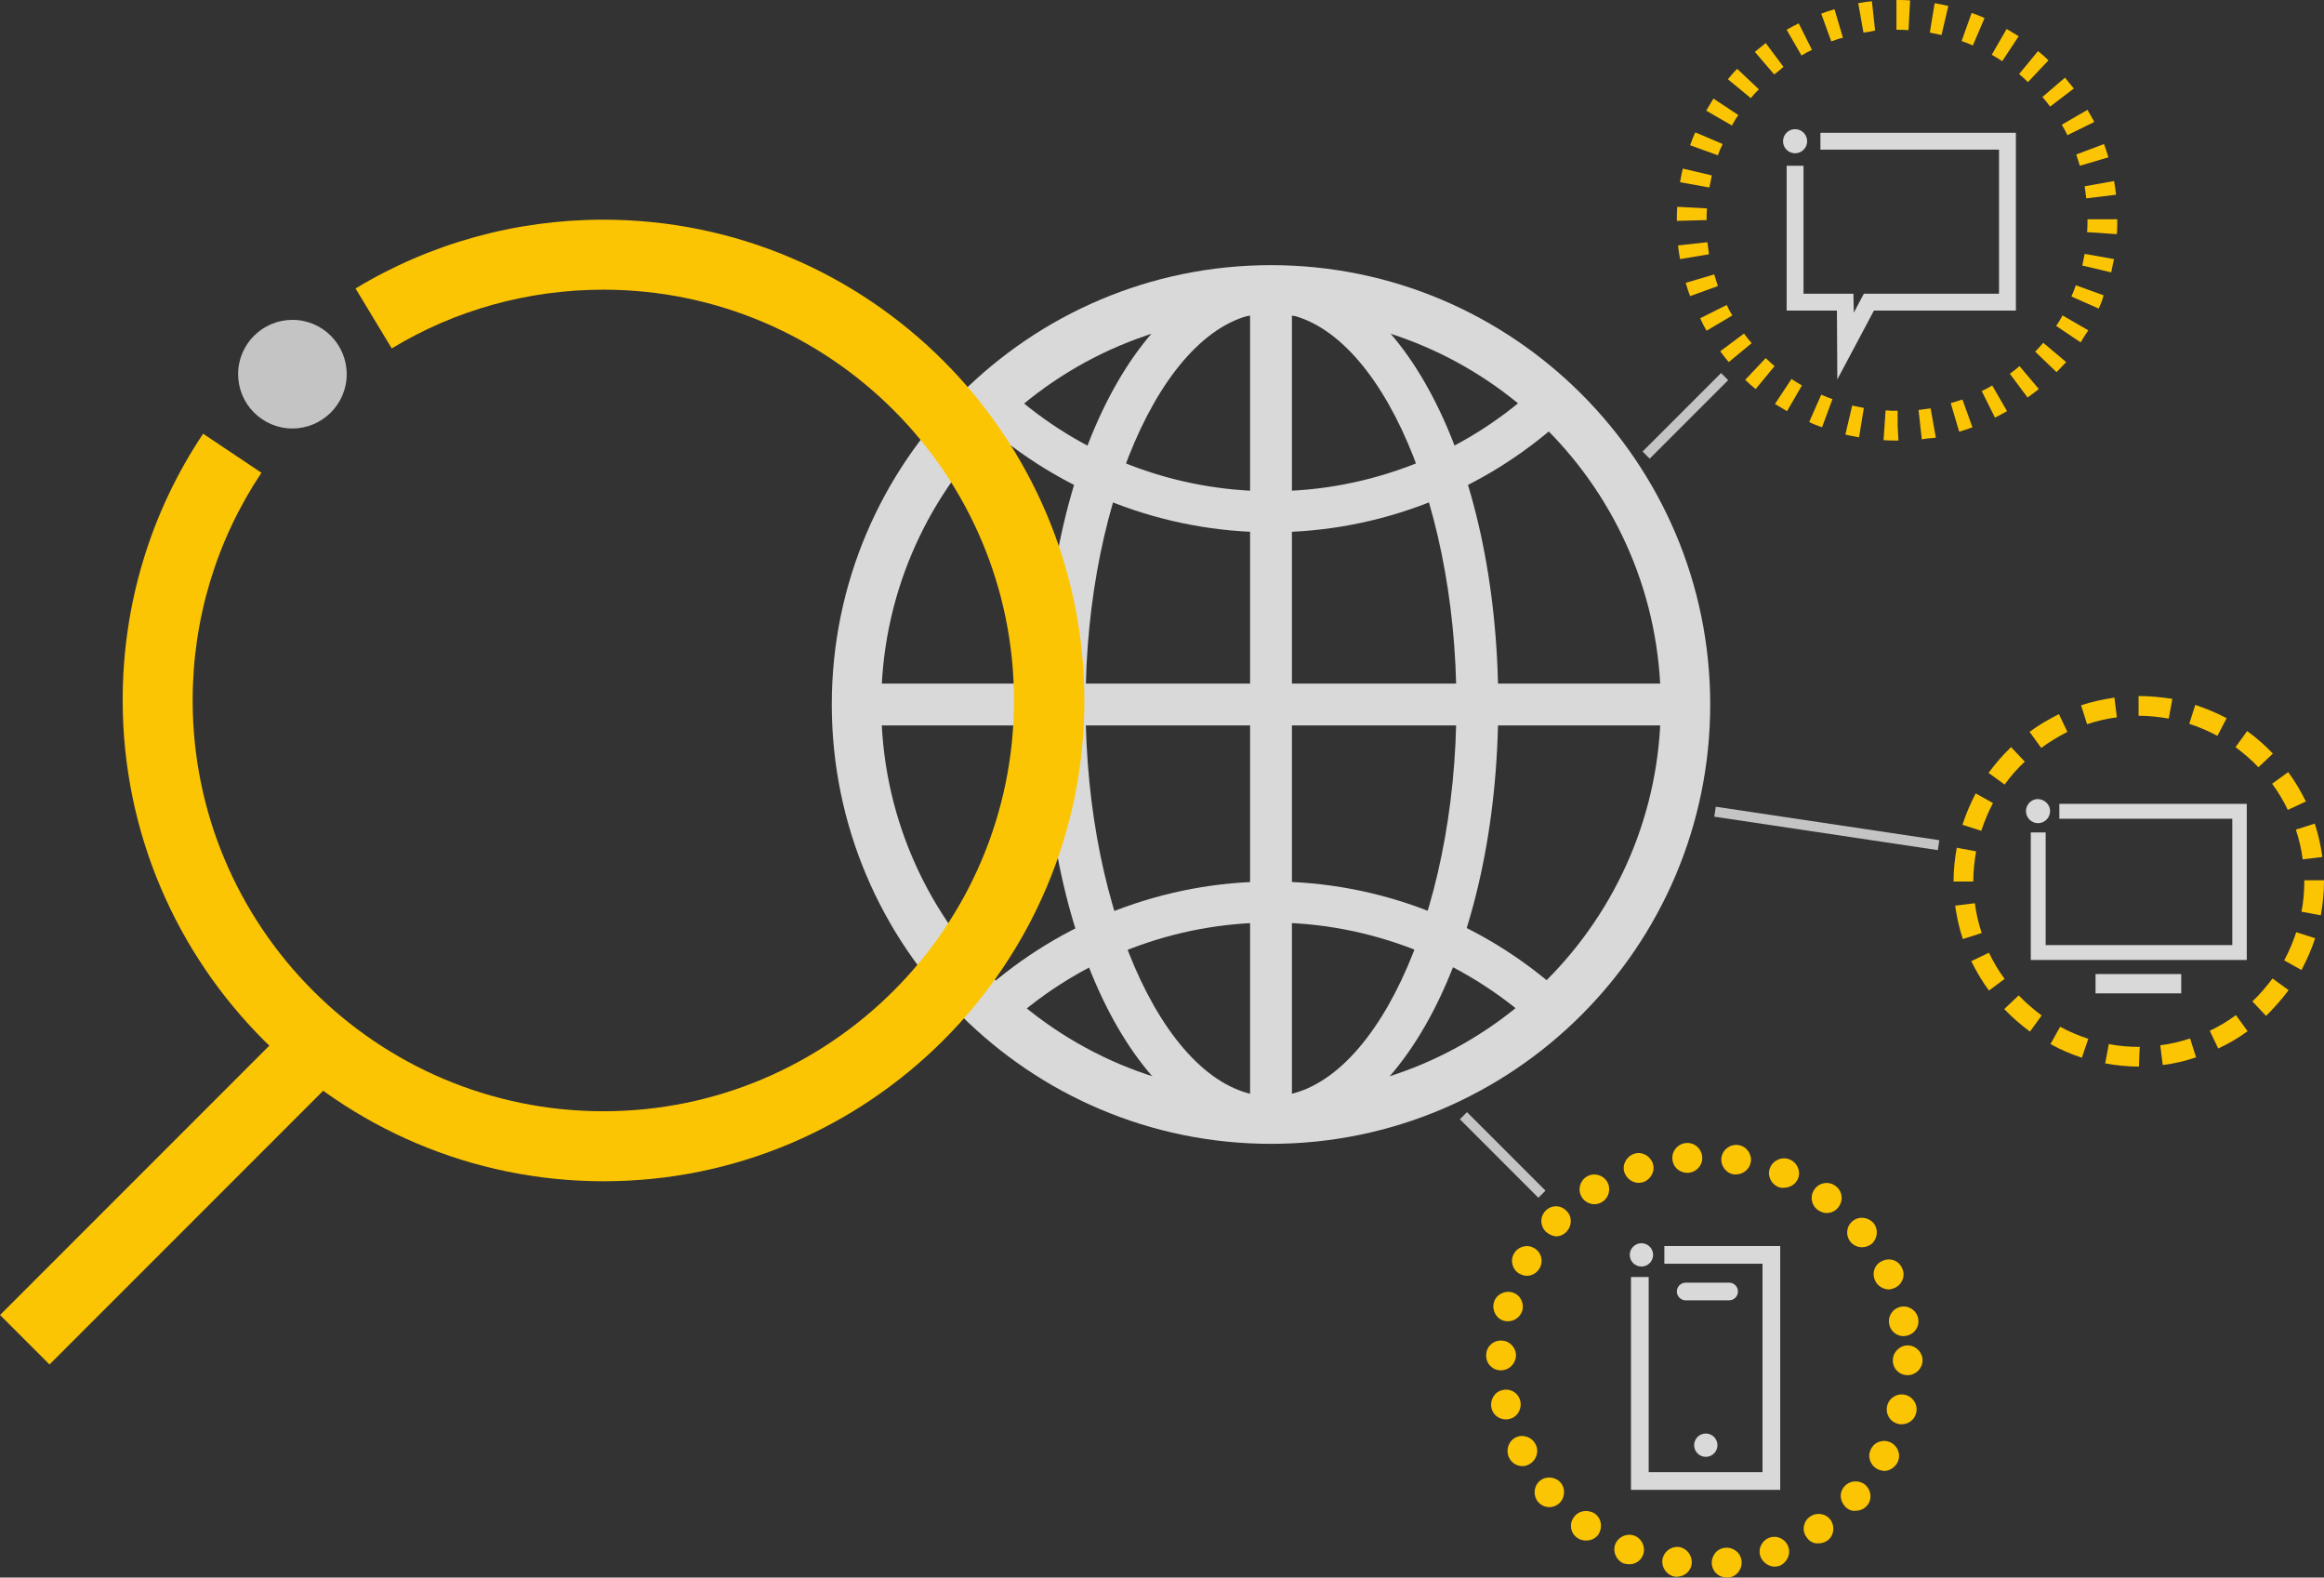 <?xml version="1.0" encoding="UTF-8"?> <!-- Generator: Adobe Illustrator 24.0.3, SVG Export Plug-In . SVG Version: 6.00 Build 0) --> <svg xmlns="http://www.w3.org/2000/svg" xmlns:xlink="http://www.w3.org/1999/xlink" id="Layer_1" x="0px" y="0px" viewBox="0 0 577.8 392.1" style="enable-background:new 0 0 577.8 392.1;" xml:space="preserve"><rect x="0" y="0" width="577.8" height="392.1" fill="#333333" stroke="none"/> <style type="text/css"> .st0{opacity:0.81;} .st1{fill:#FFFFFF;} .st2{fill:#FCC503;} .st3{opacity:0.71;} </style> <g> <g class="st0"> <g> <g> <path class="st1" d="M316,276.9c-2.9,0-5.2-2.4-5.2-5.3V73.3c0-2.9,2.3-5.3,5.2-5.3c2.9,0,5.2,2.4,5.2,5.3v198.3 C321.2,274.6,318.9,276.9,316,276.9"></path> </g> <g> <path class="st1" d="M413.2,180.3H218.9c-2.9,0-5.2-2.3-5.2-5.2c0-2.9,2.3-5.2,5.2-5.2h194.4c2.9,0,5.2,2.3,5.2,5.2 C418.4,178,416.1,180.3,413.2,180.3"></path> </g> <g> <path class="st1" d="M316,282.9c-31.7,0-56.5-47.3-56.5-107.8c0-60.4,24.8-107.8,56.5-107.8c31.7,0,56.5,47.3,56.5,107.8 C372.5,235.5,347.7,282.9,316,282.9 M316,77.7c-25,0-46.1,44.6-46.1,97.4c0,52.8,21.1,97.4,46.1,97.4c25,0,46.1-44.6,46.1-97.4 C362.1,122.3,341,77.7,316,77.7"></path> </g> <g> <path class="st1" d="M385,257.8l-3.8-3.5c-8.8-7.9-18.7-14-29.6-18.3c-11.3-4.4-23.2-6.7-35.5-6.7c-24,0-47.1,8.8-65,24.9 l-3.9,3.5l-6.9-7.7l3.9-3.4c19.8-17.7,45.3-27.5,71.9-27.5c13.5,0,26.7,2.5,39.2,7.4c12.1,4.7,23.1,11.5,32.8,20.2l3.9,3.5 L385,257.8z"></path> </g> </g> <g> <path class="st1" d="M316,284.3c-60.2,0-109.2-49-109.2-109.2S255.8,65.9,316,65.9s109.2,49,109.2,109.2S376.2,284.3,316,284.3z M316,78.3c-53.4,0-96.9,43.5-96.9,96.9c0,53.4,43.5,96.9,96.9,96.9s96.9-43.5,96.9-96.9C412.9,121.7,369.5,78.3,316,78.3z"></path> </g> <g> <path class="st1" d="M384.9,93.6l-3.8,3.5c-8.8,7.9-18.7,14-29.6,18.3c-11.3,4.4-23.2,6.7-35.5,6.7c-24,0-47.1-8.8-65-24.9 l-3.9-3.5l-6.9,7.7l3.9,3.4c19.8,17.7,45.3,27.5,71.9,27.5c13.5,0,26.7-2.5,39.2-7.4c12.1-4.7,23.1-11.5,32.8-20.2l3.9-3.5 L384.9,93.6z"></path> </g> </g> <g class="st0"> <polygon class="st1" points="558.6,238.6 504.9,238.6 504.9,206.9 508.6,206.9 508.6,234.9 555,234.9 555,203.5 512,203.5 512,199.8 558.6,199.8 "></polygon> </g> <g class="st0"> <path class="st1" d="M509.7,201.6c0,1.6-1.3,3-3,3c-1.6,0-3-1.3-3-3c0-1.6,1.3-3,3-3C508.4,198.7,509.7,200,509.7,201.6"></path> </g> <g class="st0"> <rect x="521" y="242.1" class="st1" width="21.3" height="4.8"></rect> </g> <g> <path class="st2" d="M531.8,265.1L531.8,265.1c-2.9,0-5.7-0.3-8.4-0.8l0.9-4.8c2.5,0.5,5,0.7,7.5,0.7l0.2,0l-0.1,1.8L531.8,265.1z M537.7,264.7l-0.6-4.9c2.5-0.3,5-0.9,7.4-1.7l1.5,4.7C543.3,263.7,540.5,264.4,537.7,264.7z M517.6,262.9c-2.7-0.9-5.3-2-7.8-3.4 l2.4-4.3c2.2,1.2,4.6,2.2,7,3L517.6,262.9z M551.5,260.6l-2.1-4.4c2.3-1.1,4.5-2.4,6.5-3.9l2.9,4 C556.5,258,554.1,259.4,551.5,260.6z M504.7,256.4c-2.3-1.7-4.4-3.5-6.4-5.6l3.6-3.4c1.7,1.8,3.7,3.5,5.7,5L504.7,256.4z M563.4,252.5l-3.4-3.6c1.8-1.7,3.5-3.7,5-5.7l4,2.9C567.3,248.4,565.4,250.5,563.4,252.5z M494.5,246.2c-1.7-2.3-3.1-4.7-4.4-7.3 l4.4-2.1c1.1,2.3,2.4,4.5,3.9,6.5L494.5,246.2z M572.2,241.1l-4.3-2.4c1.2-2.2,2.2-4.6,3-7l4.7,1.5 C574.7,236,573.5,238.6,572.2,241.1z M488,233.4c-0.9-2.7-1.5-5.5-1.9-8.3l4.9-0.6c0.3,2.5,0.9,5,1.7,7.4L488,233.4z M577,227.5 l-4.8-0.9c0.5-2.5,0.7-5,0.7-7.6l0-0.2h4.9l0,0.1C577.8,221.9,577.5,224.8,577,227.5z M486.6,219.1l-0.9,0c0-2.9,0.3-5.7,0.8-8.4 l4.8,0.9c-0.4,2.4-0.7,5-0.7,7.5L486.6,219.1z M572.5,213.6c-0.3-2.5-0.9-5-1.7-7.4l4.7-1.5c0.9,2.7,1.5,5.5,1.9,8.3L572.5,213.6z M492.6,206.5l-4.7-1.5c0.9-2.7,2-5.3,3.3-7.8l4.3,2.4C494.4,201.7,493.4,204,492.6,206.5z M568.8,201.3c-1.1-2.3-2.4-4.5-3.9-6.5 l4-2.9c1.7,2.3,3.1,4.7,4.4,7.3L568.8,201.3z M498.4,195l-4-2.9c1.7-2.3,3.5-4.4,5.6-6.4l3.4,3.6C501.6,191,499.9,192.9,498.4,195 z M561.5,190.7c-1.7-1.8-3.7-3.5-5.7-5l2.9-4c2.3,1.7,4.4,3.5,6.4,5.6L561.5,190.7z M507.5,185.9l-2.9-4c2.3-1.7,4.7-3.1,7.3-4.4 l2.1,4.4C511.7,183.1,509.5,184.4,507.5,185.9z M551.3,182.9c-2.2-1.2-4.6-2.2-7-3l1.5-4.7c2.7,0.9,5.3,2,7.8,3.3L551.3,182.9z M518.9,180l-1.5-4.7c2.7-0.9,5.5-1.5,8.3-1.9l0.6,4.9C523.8,178.6,521.3,179.2,518.9,180z M539.2,178.6c-2.4-0.4-4.9-0.7-7.4-0.7 h-0.1V173h0.1c2.8,0,5.6,0.3,8.3,0.7L539.2,178.6z"></path> </g> <g class="st3"> <rect x="452.8" y="177.8" transform="matrix(0.148 -0.989 0.989 0.148 183.354 624.488)" class="st1" width="2.5" height="56.2"></rect> </g> <g> <path class="st2" d="M425.6,388.8c-0.2-2,1.2-3.9,3.3-4.1l0,0c2-0.2,3.9,1.2,4.1,3.3l0,0c0.2,2-1.2,3.9-3.3,4.1l0,0l0,0l0,0 c-0.1,0-0.3,0-0.4,0l0,0C427.4,392.1,425.8,390.7,425.6,388.8z M416.5,391.9L416.5,391.9L416.5,391.9c-2-0.3-3.4-2.1-3.2-4.2l0,0 c0.3-2,2.1-3.4,4.1-3.2l0,0c2,0.3,3.4,2.1,3.2,4.2l0,0c-0.2,1.8-1.8,3.2-3.7,3.2l0,0C416.8,391.9,416.6,391.9,416.5,391.9z M437.7,386.9c-0.7-1.9,0.3-4,2.2-4.7l0,0c1.9-0.7,4,0.3,4.7,2.2l0,0c0.7,1.9-0.3,4-2.2,4.8l0,0c-0.4,0.1-0.9,0.2-1.3,0.2l0,0 C439.7,389.3,438.3,388.4,437.7,386.9z M403.7,388.6L403.7,388.6L403.7,388.6c-1.9-0.8-2.8-2.9-2.1-4.8l0,0 c0.8-1.9,2.9-2.8,4.8-2.1l0,0c1.9,0.8,2.8,2.9,2.1,4.8l0,0c-0.6,1.5-2,2.3-3.4,2.3l0,0C404.6,388.8,404.2,388.7,403.7,388.6z M449.1,382c-1.2-1.7-0.7-4,1-5.1l0,0c1.7-1.1,4-0.7,5.1,1l0,0c1.1,1.7,0.7,4-1,5.1l0,0c-0.6,0.4-1.4,0.6-2.1,0.6l0,0 C450.9,383.7,449.8,383.1,449.1,382z M392.1,382.2c-1.7-1.2-2-3.5-0.8-5.1l0,0c1.2-1.7,3.5-2,5.2-0.9l0,0c1.7,1.2,2,3.5,0.9,5.2 l0,0c-0.7,1-1.9,1.5-3,1.5l0,0C393.5,382.9,392.8,382.7,392.1,382.2z M458.9,374.6c-1.5-1.4-1.7-3.7-0.3-5.2l0,0 c1.4-1.5,3.7-1.6,5.2-0.3l0,0c1.5,1.4,1.7,3.7,0.3,5.2l0,0c-0.7,0.8-1.7,1.2-2.8,1.2l0,0C460.5,375.6,459.6,375.3,458.9,374.6z M382.4,373.3c-1.3-1.6-1.1-3.9,0.4-5.2l0,0c1.5-1.3,3.9-1.1,5.2,0.4l0,0c1.3,1.5,1.1,3.9-0.4,5.2l0,0c-0.7,0.6-1.5,0.9-2.4,0.9 l0,0C384.2,374.6,383.2,374.2,382.4,373.3z M466.7,365.1c-1.8-1-2.5-3.2-1.5-5l0,0c0.9-1.8,3.2-2.5,5-1.5l0,0c1.8,1,2.5,3.2,1.5,5 l0,0c0,0,0,0,0,0l0,0c-0.7,1.2-1.9,2-3.3,2l0,0C467.8,365.5,467.2,365.4,466.7,365.1z M375.2,362.3c-0.9-1.8-0.2-4.1,1.6-5l0,0 c1.8-0.9,4-0.2,5,1.7l0,0c0.9,1.8,0.2,4-1.7,5l0,0c-0.5,0.3-1.1,0.4-1.6,0.4l0,0C377.1,364.4,375.8,363.6,375.2,362.3z M471.9,353.9c-2-0.5-3.2-2.5-2.7-4.5l0,0c0.5-2,2.5-3.2,4.5-2.7l0,0c2,0.5,3.2,2.5,2.7,4.5l0,0l0,0l0,0c-0.4,1.7-1.9,2.8-3.6,2.8 l0,0C472.5,354,472.2,354,471.9,353.9z M370.8,349.9L370.8,349.9L370.8,349.9c-0.4-2,0.8-4,2.8-4.4l0,0c2-0.5,4,0.8,4.4,2.8v0 c0.4,2-0.8,4-2.8,4.4l0,0c-0.3,0.1-0.5,0.1-0.8,0.1l0,0C372.7,352.8,371.1,351.6,370.8,349.9z M470.6,338.1L470.6,338.1 c0-2,1.7-3.7,3.7-3.7l0,0c2,0,3.7,1.7,3.7,3.7l0,0c0,2-1.7,3.7-3.7,3.7l0,0C472.2,341.8,470.6,340.2,470.6,338.1z M373.1,340.6 c-2,0-3.7-1.7-3.6-3.8l0,0c0-2,1.7-3.7,3.8-3.6l0,0c2,0,3.7,1.8,3.6,3.8l0,0C376.8,339,375.2,340.6,373.1,340.6L373.1,340.6 C373.2,340.6,373.1,340.6,373.1,340.6z M469.7,329.1c-0.4-2,0.9-3.9,2.9-4.3l0,0c2-0.4,3.9,0.9,4.3,2.9l0,0l0,0l0,0 c0.4,2-0.9,3.9-2.9,4.3l0,0c-0.2,0-0.5,0.1-0.7,0.1l0,0C471.6,332.1,470,330.9,469.7,329.1z M374,328.3c-2-0.5-3.1-2.6-2.6-4.5 l0,0c0.5-2,2.6-3.1,4.5-2.6l0,0c2,0.5,3.1,2.6,2.6,4.5l0,0c-0.5,1.6-1.9,2.7-3.6,2.7l0,0C374.6,328.4,374.3,328.4,374,328.3z M466.2,318.3c-0.9-1.9-0.1-4.1,1.8-4.9l0,0c1.9-0.9,4.1-0.1,4.9,1.8l0,0c0.9,1.8,0.1,4-1.8,4.9l0,0c-0.5,0.2-1,0.4-1.6,0.4l0,0 C468.1,320.4,466.8,319.6,466.2,318.3z M377.8,316.6c-1.8-1-2.4-3.3-1.4-5l0,0c1-1.8,3.3-2.4,5-1.4l0,0c1.8,1,2.4,3.2,1.4,5l0,0 c-0.7,1.2-1.9,1.9-3.2,1.9l0,0C379,317.1,378.4,316.9,377.8,316.6z M460.1,308.7L460.1,308.7c-1.3-1.6-1.1-3.9,0.5-5.2l0,0 c1.6-1.3,3.9-1,5.2,0.5l0,0c1.3,1.6,1,3.9-0.5,5.2l0,0c-0.7,0.5-1.5,0.8-2.3,0.8l0,0C461.9,310,460.9,309.6,460.1,308.7z M384.4,306.2c-1.5-1.4-1.6-3.7-0.2-5.2l0,0c1.4-1.5,3.7-1.6,5.2-0.1l0,0c1.5,1.4,1.5,3.7,0.1,5.2l0,0c-0.7,0.8-1.7,1.2-2.7,1.2 l0,0C386,307.2,385.1,306.8,384.4,306.2z M451.9,300.7c-1.6-1.2-2-3.5-0.7-5.2l0,0c1.2-1.6,3.5-2,5.2-0.7l0,0 c1.6,1.2,2,3.5,0.7,5.2l0,0c-0.7,1-1.8,1.5-3,1.5l0,0C453.4,301.5,452.6,301.2,451.9,300.7z M393.3,297.6c-1.1-1.7-0.6-4,1.1-5.1 l0,0c1.7-1.1,4-0.6,5.1,1.1l0,0c1.1,1.7,0.6,4-1.1,5.1l0,0c-0.6,0.4-1.3,0.6-2,0.6l0,0C395.2,299.3,394,298.7,393.3,297.6z M442.1,295c-1.9-0.8-2.8-3-2-4.8l0,0c0.8-1.9,3-2.8,4.9-2l0,0c0,0,0,0,0,0l0,0c1.9,0.8,2.8,3,2,4.8l0,0c-0.6,1.4-2,2.2-3.4,2.2 l0,0C443,295.3,442.6,295.2,442.1,295z M403.9,291.5c-0.7-1.9,0.4-4,2.3-4.7l0,0c1.9-0.7,4,0.4,4.7,2.3l0,0c0.7,1.9-0.4,4-2.3,4.7 l0,0c-0.4,0.1-0.8,0.2-1.2,0.2l0,0C405.9,294,404.5,293,403.9,291.5z M431.1,291.9c-2-0.3-3.4-2.2-3.1-4.2l0,0 c0.3-2,2.2-3.4,4.2-3.1l0,0c2,0.3,3.4,2.2,3.1,4.2l0,0c-0.3,1.8-1.9,3.1-3.7,3.1l0,0C431.5,291.9,431.3,291.9,431.1,291.9z M415.8,288.1c-0.2-2,1.3-3.8,3.4-4l0,0c2-0.2,3.8,1.3,4,3.4l0,0c0.2,2-1.3,3.8-3.4,4l0,0c-0.1,0-0.2,0-0.3,0l0,0 C417.5,291.5,415.9,290,415.8,288.1z"></path> </g> <g class="st3"> <rect x="372.4" y="273.3" transform="matrix(0.707 -0.707 0.707 0.707 -93.549 348.251)" class="st1" width="2.5" height="27.6"></rect> </g> <g class="st0"> <path class="st1" d="M411,311.9c0,1.6-1.3,2.9-2.9,2.9c-1.6,0-2.9-1.3-2.9-2.9c0-1.6,1.3-2.9,2.9-2.9 C409.7,309,411,310.3,411,311.9"></path> </g> <g class="st0"> <polygon class="st1" points="442.6,370.3 405.5,370.3 405.5,317.4 409.9,317.4 409.9,365.9 438.2,365.9 438.2,314.1 413.8,314.1 413.8,309.7 442.6,309.7 "></polygon> </g> <g class="st0"> <path class="st1" d="M427,359.2c0,1.6-1.3,2.9-2.9,2.9c-1.6,0-2.9-1.3-2.9-2.9c0-1.6,1.3-2.9,2.9-2.9 C425.7,356.3,427,357.6,427,359.2"></path> </g> <g class="st0"> <path class="st1" d="M429.9,323.2h-10.8c-1.2,0-2.2-1-2.2-2.2s1-2.2,2.2-2.2h10.8c1.2,0,2.2,1,2.2,2.2S431.1,323.2,429.9,323.2z"></path> </g> <g> <g> <path class="st2" d="M471.7,109.5c-1.1,0-2.3,0-3.4-0.1l0.5-7.4c1,0.1,2,0.1,2.9,0.1c0,0,0.1,0,0.1,0v3.8l0.2,3.6 C471.8,109.5,471.7,109.5,471.7,109.5z M471.7,105.9L471.7,105.9v-0.1V105.9z M477.8,109.2l-0.8-7.3c1-0.1,2-0.3,3-0.4l1.3,7.3 C480.1,108.9,478.9,109,477.8,109.2z M462.2,108.7c-1.1-0.2-2.3-0.4-3.4-0.7l1.7-7.2c1,0.2,1.9,0.4,2.9,0.6L462.2,108.7z M487.1,107.3l-2.1-7.1c1-0.3,1.9-0.6,2.9-0.9l2.5,6.9C489.3,106.6,488.2,107,487.1,107.3z M453,106.2c-1.1-0.4-2.2-0.8-3.2-1.3 l3-6.8c0.9,0.4,1.9,0.8,2.8,1.1L453,106.2z M496,103.8l-3.3-6.6c0.9-0.4,1.8-0.9,2.6-1.4l3.7,6.4 C498.1,102.7,497,103.3,496,103.8z M444.3,102.2c-1-0.6-2-1.2-3-1.8l4.1-6.2c0.8,0.5,1.7,1.1,2.6,1.6L444.3,102.2z M504.1,98.8 l-4.4-5.9c0.8-0.6,1.6-1.2,2.4-1.9l4.8,5.7C506,97.4,505.1,98.1,504.1,98.8z M436.5,96.7c-0.9-0.7-1.8-1.5-2.6-2.3l5.1-5.4 c0.7,0.7,1.5,1.4,2.2,2L436.5,96.7z M511.3,92.5l-5.3-5.1c0.7-0.7,1.4-1.5,2-2.2l5.7,4.8C512.9,90.8,512.1,91.7,511.3,92.5z M429.8,90c-0.7-0.9-1.5-1.8-2.1-2.7l5.9-4.4c0.6,0.8,1.2,1.6,1.9,2.4L429.8,90z M517.3,85.1l-6.1-4.1c0.6-0.8,1.1-1.7,1.6-2.6 l6.4,3.7C518.5,83.1,517.9,84.1,517.3,85.1z M424.3,82.2c-0.6-1-1.1-2-1.6-3.1l6.6-3.3c0.4,0.9,0.9,1.8,1.4,2.6L424.3,82.2z M521.8,76.7l-6.8-3c0.4-0.9,0.8-1.9,1.1-2.8l6.9,2.5C522.7,74.6,522.3,75.6,521.8,76.7z M420.2,73.6c-0.4-1.1-0.8-2.2-1.1-3.3 l7.1-2.1c0.3,1,0.6,1.9,0.9,2.9L420.2,73.6z M524.9,67.7l-7.2-1.7c0.2-1,0.4-2,0.6-2.9l7.3,1.3C525.4,65.4,525.1,66.5,524.9,67.7 z M417.7,64.4c-0.2-1.1-0.4-2.3-0.5-3.4l7.3-0.8c0.1,1,0.3,2,0.4,3L417.7,64.4z M526.3,58.2l-7.4-0.5c0.1-1,0.1-2,0.1-3v-0.2h7.4 v0.2C526.4,55.9,526.4,57.1,526.3,58.2z M416.9,54.9L416.9,54.9c0-1.2,0-2.3,0.1-3.5l7.4,0.4c-0.1,1-0.1,2-0.1,2.9L416.9,54.9z M518.7,49.3c-0.1-1-0.3-2-0.4-3l7.3-1.3c0.2,1.1,0.4,2.3,0.5,3.4L518.7,49.3z M425,46.6l-7.3-1.3c0.2-1.1,0.4-2.3,0.7-3.4 l7.2,1.7C425.4,44.6,425.2,45.6,425,46.6z M517.1,41.2c-0.3-1-0.6-1.9-0.9-2.8l6.9-2.6c0.4,1.1,0.8,2.2,1.1,3.3L517.1,41.2z M427.1,38.6l-6.9-2.5c0.4-1.1,0.8-2.2,1.3-3.2l6.8,2.9C427.8,36.8,427.4,37.7,427.1,38.6z M514,33.6c-0.4-0.9-0.9-1.8-1.4-2.6 l6.4-3.7c0.6,1,1.1,2,1.7,3L514,33.6z M430.6,31.2l-6.4-3.7c0.6-1,1.2-2,1.8-3l6.2,4.1C431.6,29.4,431.1,30.3,430.6,31.2z M509.7,26.5c-0.6-0.8-1.2-1.6-1.9-2.4l5.6-4.8c0.7,0.9,1.5,1.8,2.2,2.7L509.7,26.5z M435.3,24.4l-5.7-4.7 c0.7-0.9,1.5-1.8,2.3-2.6l5.4,5.1C436.6,22.9,435.9,23.6,435.3,24.4z M504.2,20.4c-0.7-0.7-1.5-1.4-2.2-2l4.7-5.7 c0.9,0.7,1.8,1.5,2.6,2.3L504.2,20.4z M441.1,18.5l-4.8-5.6c0.9-0.7,1.8-1.5,2.7-2.2l4.4,5.9C442.7,17.3,441.9,17.9,441.1,18.5z M497.8,15.2c-0.8-0.5-1.7-1.1-2.6-1.6l3.7-6.4c1,0.6,2,1.2,3,1.8L497.8,15.2z M447.9,13.8l-3.7-6.4c1-0.6,2-1.1,3-1.6l3.3,6.6 C449.6,12.8,448.7,13.3,447.9,13.8z M490.5,11.3c-0.9-0.4-1.9-0.8-2.8-1.1l2.5-7c1.1,0.4,2.2,0.8,3.2,1.3L490.5,11.3z M455.3,10.3l-2.5-6.9c1.1-0.4,2.2-0.8,3.3-1.1l2.1,7.1C457.2,9.6,456.3,9.9,455.3,10.3z M482.7,8.7c-1-0.2-2-0.4-2.9-0.6 l1.2-7.3c1.1,0.2,2.3,0.4,3.4,0.7L482.7,8.7z M463.3,8.1L462,0.8c1.1-0.2,2.3-0.4,3.4-0.5l0.8,7.3C465.3,7.8,464.3,8,463.3,8.1z M474.5,7.5c-1-0.1-1.9-0.1-2.9-0.1h-0.1V0h0.1c1.1,0,2.2,0,3.3,0.1L474.5,7.5z"></path> </g> <g class="st0"> <polygon class="st1" points="456.8,94.3 456.7,77.2 444.2,77.2 444.2,41.2 448.4,41.2 448.4,73 460.8,73 460.9,77.7 463.4,73 497,73 497,37.2 452.6,37.2 452.6,33 501.2,33 501.2,77.2 465.9,77.2 "></polygon> </g> </g> <g class="st3"> <rect x="405.3" y="102.1" transform="matrix(0.707 -0.707 0.707 0.707 49.651 326.595)" class="st1" width="27.6" height="2.5"></rect> </g> <g> <g> <g> <path class="st2" d="M150.1,293.6c-65.9,0-119.6-53.6-119.6-119.6c0-23.7,6.9-46.6,20-66.2l14.5,9.7 c-11.2,16.8-17.1,36.3-17.1,56.6c0,56.3,45.8,102.1,102.1,102.1c56.3,0,102.1-45.8,102.1-102.1c0-56.3-45.8-102.1-102.1-102.1 c-18.6,0-36.8,5-52.6,14.6l-9-14.9c18.5-11.2,39.8-17.1,61.6-17.1c65.9,0,119.6,53.6,119.6,119.6 C269.6,239.9,216,293.6,150.1,293.6"></path> </g> <g> <rect x="-9.1" y="287.4" transform="matrix(0.707 -0.707 0.707 0.707 -196.749 117.216)" class="st2" width="104.5" height="17.4"></rect> </g> <g class="st3"> <path class="st1" d="M86.2,93c0,7.5-6.1,13.5-13.5,13.5c-7.5,0-13.5-6.1-13.5-13.5c0-7.5,6.1-13.5,13.5-13.5 C80.2,79.5,86.2,85.6,86.2,93"></path> </g> </g> </g> <g class="st0"> <path class="st1" d="M449.3,35.1c0,1.6-1.3,3-3,3c-1.6,0-3-1.3-3-3c0-1.6,1.3-3,3-3C448,32.1,449.3,33.5,449.3,35.1"></path> </g> </g> </svg> 